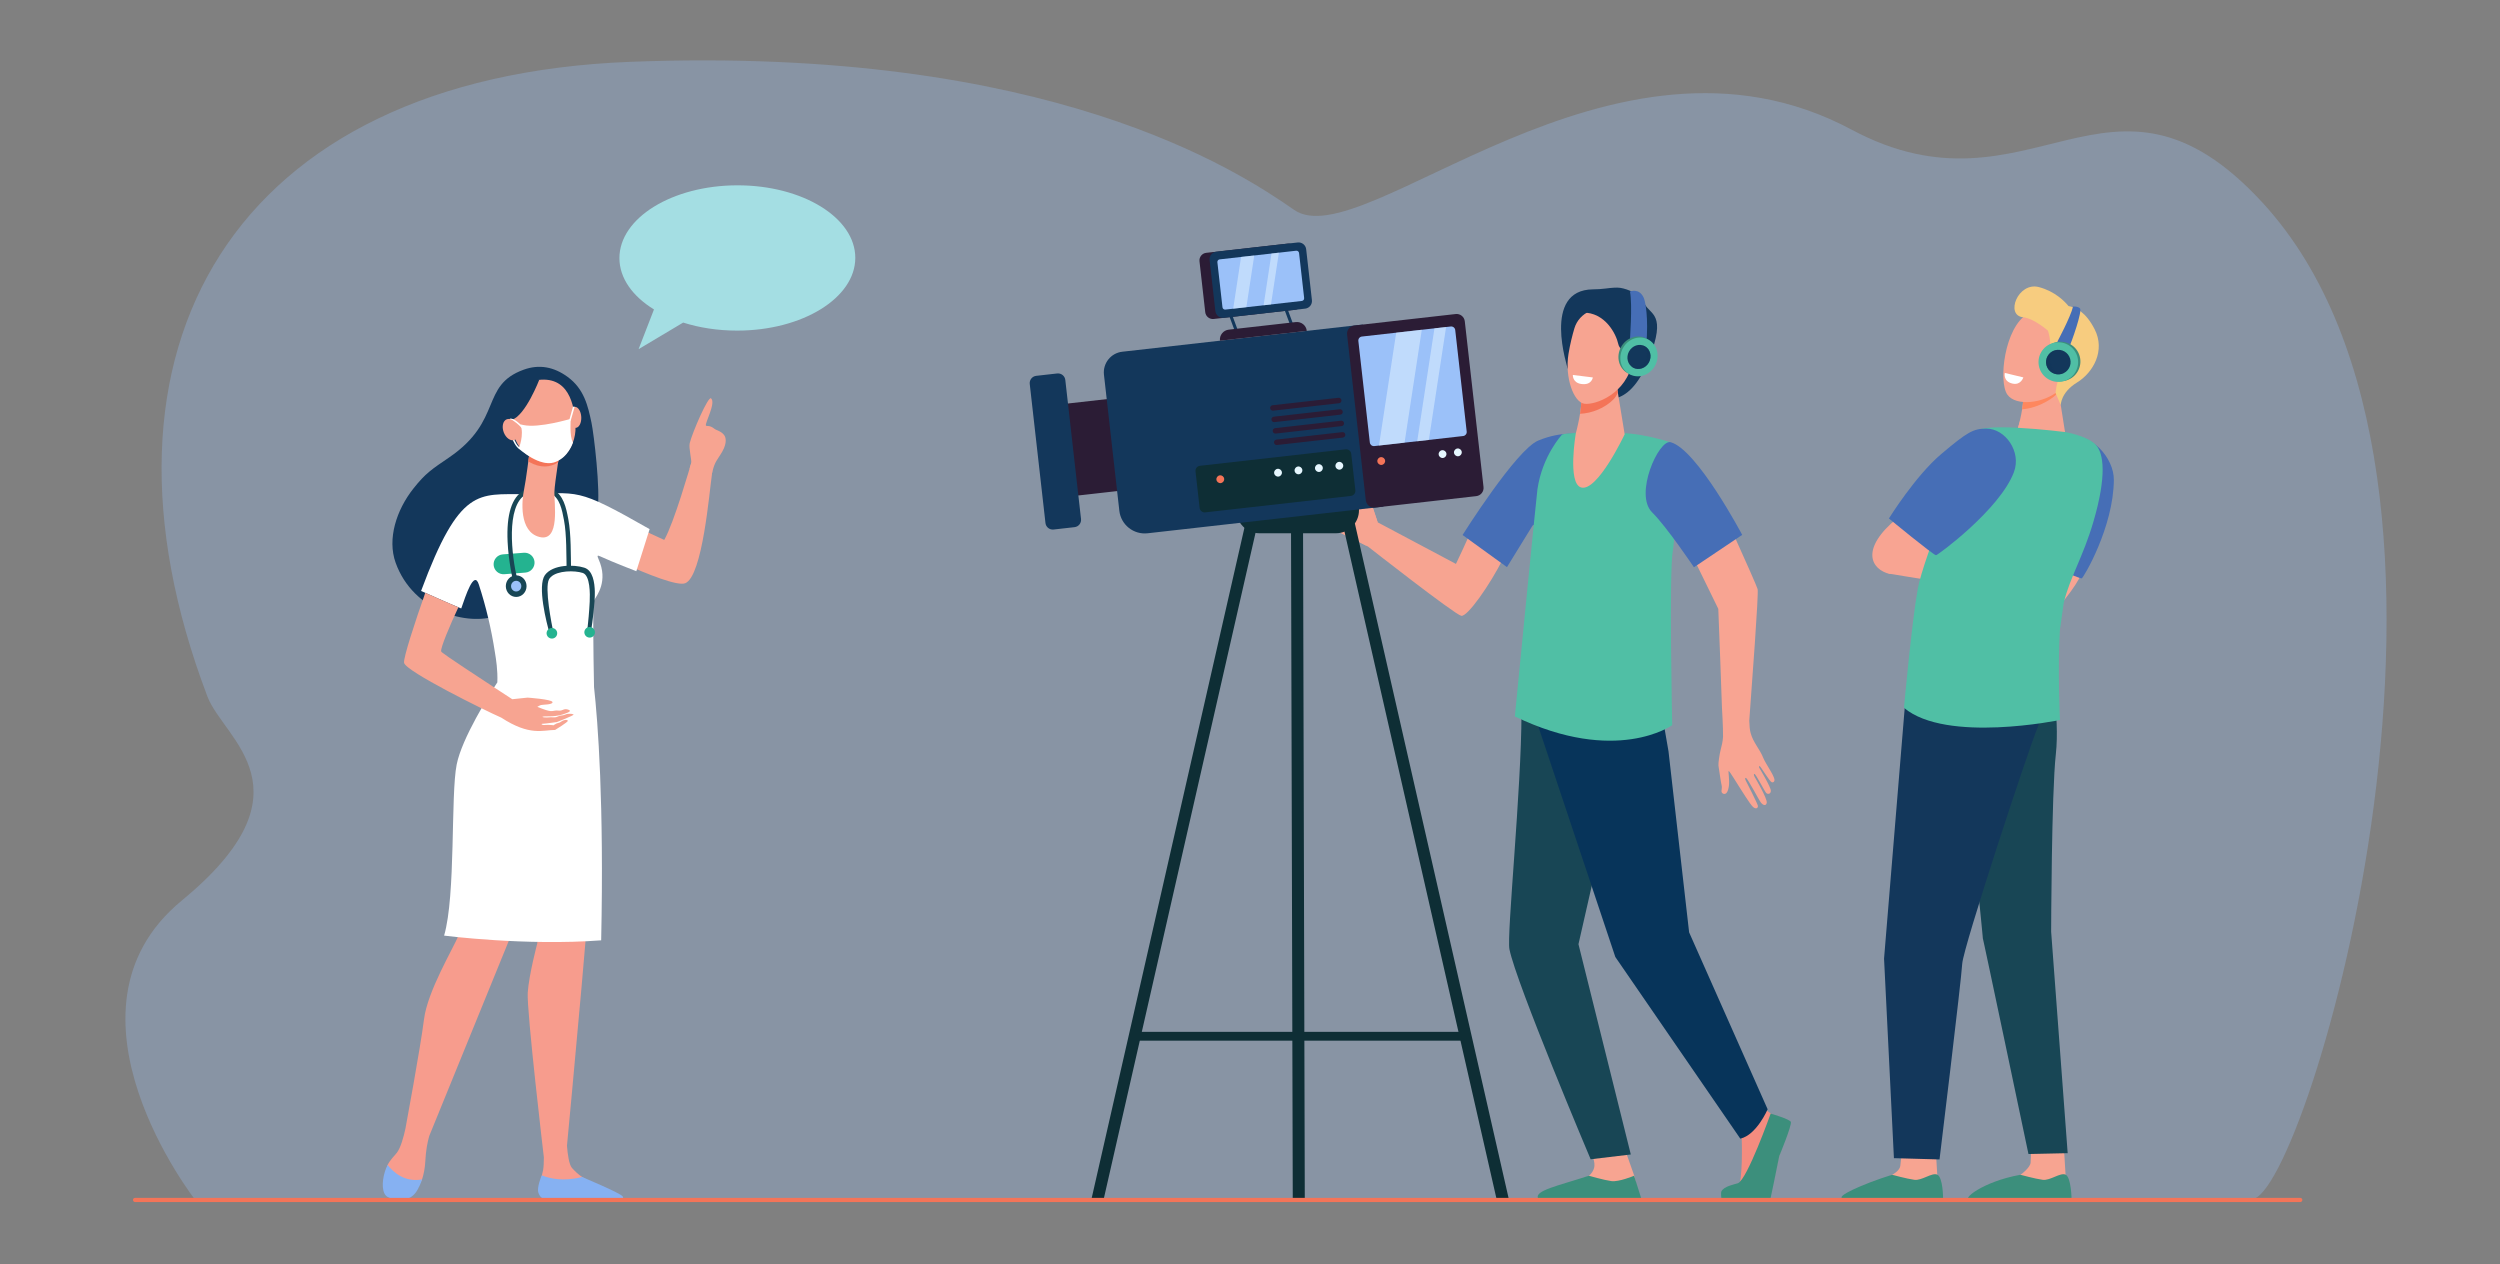 <?xml version="1.0" encoding="utf-8"?>
<!-- Generator: Adobe Illustrator 27.5.0, SVG Export Plug-In . SVG Version: 6.00 Build 0)  -->
<svg version="1.1" id="Layer_1" xmlns="http://www.w3.org/2000/svg" xmlns:xlink="http://www.w3.org/1999/xlink" x="0px" y="0px"
	 viewBox="0 0 3955.785 2000" style="enable-background:new 0 0 3955.785 2000;" xml:space="preserve">
<rect x="0" y="0" width="3955.785" height="2000" fill="#808080" stroke="none"/>
<rect y="0" style="fill:transparent;" width="3955.786" height="2000"/>
<g>
	<path style="opacity:0.3;fill:#9BC1F9;" d="M996.735,97.842C1660,71.957,1959.654,270.804,2047.723,332.088
		c108.974,75.83,501.603-330.504,881.825-127.068c284.197,152.058,408.923-146.43,650.124,115.23
		c407.918,442.522,68.102,1577.17-16.469,1577.021l-3215.133,1.481l-38.327,1.094c0,0-234.901-299.746-22.253-474.779
		c212.648-175.034,66.548-255.033,40.799-322.719C118.364,550.521,370.144,122.297,996.735,97.842z"/>
	<g>
		<g>
			<path style="fill:#F8A492;" d="M3293.375,906.373c-1.495,5.151-2.354,6.86-4.256,10.319
				c-12.261,22.314-40.705,54.157-40.705,54.157l-22.006-49.577c0,0,3.587-15.565,9.809-37.818
				C3257.471,889.001,3277.711,892.214,3293.375,906.373z"/>
			<path style="fill:#466EB6;" d="M3167.215,863.369c0,0,122.73,52.853,126.698,51.843c2.558-0.65,50.345-80.636,50.854-155.856
				c0.235-34.741-35.842-76.529-76.097-68.266c-20.266,4.162-19.952,9.799-49.936,53.367
				C3188.753,788.025,3167.215,863.369,3167.215,863.369z"/>
			<path style="fill:#F7A491;" d="M3062.451,1810.938c0,0,2.908,48.202,2.927,48.301c1.07,6.12,5.285,21.239,5.285,26.803
				c0,20.9-99.243-17.741-77.001-27.004c2.014-0.837,12.561-7.178,13.223-14.291c1.02-10.961,3.607-33.133,3.607-33.133
				L3062.451,1810.938z"/>
			<path style="fill:#3C8F7C;" d="M2993.908,1858.84c0,0,23.301,6.394,35.232,7.99c11.934,1.599,27.668-11.859,36.107-8.223
				c9.293,4,9.348,37.77,9.348,37.77s-152.537,0.898-158,0C2902.249,1894.014,2946.273,1873.73,2993.908,1858.84z"/>
			<path style="fill:#F7A491;" d="M3265.466,1810.938c0,0,2.911,48.202,2.929,48.301c1.07,6.12,5.284,21.239,5.284,26.803
				c0,20.9-99.241-17.741-77.001-27.004c2.014-0.837,15.689-11.912,16.351-19.024c1.02-10.96,0.479-28.4,0.479-28.4
				L3265.466,1810.938z"/>
			<path style="fill:#3C8F7C;" d="M3196.924,1858.84c0,0,23.301,6.394,35.234,7.99c11.934,1.599,27.666-11.859,36.108-8.223
				c9.29,4,9.659,40.016,9.659,40.016s-27.34-5.041-160.817-0.354C3102.602,1898.778,3136.053,1869.838,3196.924,1858.84z"/>
			<path style="fill:#F7A491;" d="M3256.252,612.448l11.252,71.16c0,0-42.873,34.427-67.866,27.163
				c-20.97-6.092-6.588-33.507-6.588-33.507s11.171-37.988,7.743-57.9C3197.365,599.452,3256.252,612.448,3256.252,612.448z"/>
			<path style="fill:#FE875E;" d="M3199.65,647.637c1.582-9.957,2.482-20.491,1.143-28.273c-1.582-9.189,10.111-11.364,23.16-11.047
				c17.076,1.464,32.299,4.131,32.299,4.131l-1.166,9.686C3253.113,626.908,3227.872,645.651,3199.65,647.637z"/>
			<path style="fill:#F7A491;" d="M3277.662,515.961c1.71-0.456,4.479,81.161-19.891,101.95
				c-24.369,20.788-67.927,25.231-81.358,6.692c-14.858-20.504-4.55-107.34,32.065-127.959S3277.662,515.961,3277.662,515.961z"/>
			<path style="fill:#F7CC7F;" d="M3226.176,454.258c25.825,6.816,41.259,23.133,46.832,30.02
				c11.83,2.126,27.432,9.441,41.389,36.77c17.162,33.604-1.988,68.298-27.955,84.223c-25.967,15.923-25.668,35.774-25.668,35.774
				l-8.242-19.221c0,0,1.525-19.197,8.585-30.513c7.06-11.317-10.312-20.3-14.36-30.373c-3.117-7.758-1.443-24.918-6.292-37.72
				c0,0-22.124-19.499-39.172-21.174C3172.232,499.192,3193.041,445.514,3226.176,454.258z"/>
			<path style="fill:#F7A491;" d="M3246.313,575.401c-1.246,9.853,2.635,18.243,8.671,18.742c6.036,0.499,11.94-7.084,13.189-16.937
				c1.247-9.853-2.634-18.244-8.671-18.742C3253.465,557.965,3247.561,565.548,3246.313,575.401z"/>
			<path style="fill:#F8A492;" d="M3156.633,935.049l-168.601-27.486c0,0,19.185-48.294,26.036-48.294
				c6.855,0,127.486,52.662,127.486,52.662l9.594,19.266L3156.633,935.049z"/>
			<path style="fill:#184655;" d="M3242.992,1050.648c0,0,16.818,81.309,9.964,142.961c-6.853,61.652-7.392,280.662-7.392,280.662
				l26.154,350.416l-62.059,1.35c0,0-73.59-350.246-72.219-341.255c1.37,8.99-24.674-246.609-24.674-246.609l87.729-195.232
				L3242.992,1050.648z"/>
			<path style="fill:#13375B;" d="M3226.543,1046.794c0,0,10.965,73.214-2.742,105.323
				c-13.707,32.111-117.575,347.174-118.945,372.862c-1.371,25.688-35.912,309.624-35.912,309.624l-72.162-2.027l-15.611-315.682
				l32.69-396.76l31.737-100.314L3226.543,1046.794z"/>
			<path style="fill:#F7A491;" d="M3267.504,683.608c0,0-17.793,11.675-34.392,10.324c-16.598-1.352-40.063-16.668-40.063-16.668
				l3.26-11.055c0,0,42.937-6.256,44.02-5.578C3241.411,661.307,3267.504,683.608,3267.504,683.608z"/>
			<path style="fill:#F8A492;" d="M3077.844,856.885c0,0-63.775,60.181-92.561,49.906c-28.787-10.275-40.699-45.399,29.539-96.786
				C3077.684,764.014,3077.844,856.885,3077.844,856.885z"/>
			<path style="fill:#50BFA5;" d="M3034.631,931.196c9.475-51.541,78.137-211.93,83.619-241.473
				c2.666-14.367,39.703-14.684,74.979-12.809c37.26,1.982,74.275,6.693,74.275,6.693s32.986,5.417,47.5,19.016
				c14.514,13.6,18.368,51.208-2.494,122.602c-16.47,56.357-36.886,87.302-46.99,128.352c-2.046,13.77-3.799,27.356-6.121,43.226
				c-3.715,61.381,0.043,142.471,0.043,142.471s-179.574,37.248-246.742-19.266
				C3012.699,1120.008,3024.926,984.002,3034.631,931.196z"/>
			<path style="fill:#466EB6;" d="M2988.844,820.373c0,0,70.461,58.161,74.574,58.161c2.648,0,100.551-72.019,123.149-131.186
				c12.494-32.71-13.71-69.307-43.644-69.184c-20.745,0.085-29.97,5.43-71.094,40.109
				C3030.707,752.953,2988.844,820.373,2988.844,820.373z"/>
			<path style="fill:#FFFFFF;" d="M3172.256,590.106l29.313,7.062c0,0-3.772,12.545-16.766,9.866
				C3168.959,603.767,3172.256,590.106,3172.256,590.106z"/>
			<path style="fill:#466EB6;" d="M3255.455,540.44c0,0,20.864-38.8,24.767-55.382c0,0,6.966-0.817,10.944,2.812
				c3.98,3.627-11.763,50.543-20.098,68.93L3255.455,540.44z"/>
			<g>
				<path style="fill:#3C8F7C;" d="M3290.764,563.76c4.537,16.708-5.33,33.932-22.039,38.469
					c-16.709,4.538-33.932-5.331-38.469-22.039c-4.537-16.707,5.328-33.931,22.037-38.468
					C3269.002,537.185,3286.227,547.052,3290.764,563.76z"/>
				<path style="fill:#50BFA5;" d="M3287.156,564.739c4.537,16.708-5.33,33.932-22.037,38.469
					c-16.709,4.538-33.933-5.331-38.469-22.039c-4.537-16.708,5.33-33.932,22.037-38.469
					C3265.396,538.164,3282.62,548.031,3287.156,564.739z"/>
				<path style="fill:#13375B;" d="M3275.676,567.857c2.814,10.367-3.309,21.054-13.675,23.869
					c-10.368,2.816-21.054-3.306-23.868-13.673c-2.816-10.367,3.306-21.054,13.673-23.869
					C3262.172,551.368,3272.86,557.49,3275.676,567.857z"/>
				<path style="opacity:0.5;fill:#13375B;" d="M3245.344,576.094c-2.48-9.133,1.98-18.506,10.164-22.535
					c-1.229,0.09-2.468,0.29-3.702,0.625c-10.366,2.815-16.489,13.501-13.673,23.868c2.814,10.367,13.5,16.489,23.868,13.673
					c1.233-0.334,2.402-0.789,3.509-1.333C3256.413,591.056,3247.824,585.227,3245.344,576.094z"/>
			</g>
		</g>
		<g>
			<path style="fill:#13375B;" d="M2520.582,457.848c6.793-0.066,13.579-0.428,20.312-1.335c7.612-1.025,17.347-1.959,23.005-1.038
				c11.91,1.94,31.02,9.434,38.004,24.564c8.699,18.851,36.379,14.712,6.92,89.07c-33.346,84.166-78.224,59.159-78.915,57.326
				c-0.69-1.831-24.899-68.862-24.899-68.862s-24.842,26.98-24.465,25.816C2480.908,582.267,2438.973,458.642,2520.582,457.848z"/>
			<path style="fill:#F7A491;" d="M2126.746,783.598c0.772-1.712,0.503-5.457,1.412-7.06c11.297,4.079,26.322,24.841,27.721,23.085
				c1.818-2.281-0.533-9.642-1.723-11.923c-1.187-2.279-2.359-5.062-3.547-7.342c-1.188-2.279-0.477-5.048,2.257-6.727
				c2.731-1.679,9.445,6.384,11.208,9.63c5.469,10.06,14.633,39.75,15.844,43.204l123.852,65.816c0,0,17.721-36.824,32.176-70.914
				c5.391,4.312,10.172,6.356,13.262,4.035c6.193-4.649,39.391-21.137,69.389-38.852c-13.034,39.38-30.64,78.236-39.985,96.95
				c-21.046,42.145-56.938,92.961-66.425,90.901c-10.813-2.347-147.543-109.543-147.561-109.557c0,0-25.697-13.224-35.707-17.616
				c-8.788-3.855-16.123-9.768-21.213-14.125C2118.332,818.156,2120.025,800.554,2126.746,783.598z"/>
			<path style="fill:#466EB6;" d="M2498.723,687.579c0,0-26.371-6.25-64.696,9.484c-34.853,14.308-119.809,149.48-119.809,149.48
				l70.276,50.85l40.451-65.708l36.167-21.236L2498.723,687.579z"/>
			<path style="fill:#F48C7F;" d="M2739.411,1780.242c0,0,16.205,15.811,16.572,21.613c0.367,5.803,1.435,67.968-5.181,73.771
				c-6.615,5.803-26.045,9.917-19.797,16.445c4.72,4.933,41.043,3.878,65.117,2.554c7.027-0.387,15.84-56.455,18.623-64.697
				c4.042-11.968,13.873-38.926,10.197-47.269c-1.791-4.065-10.357-12.419-22.429-20.215c-12.696-8.2-24.845-26.459-24.845-26.459
				L2739.411,1780.242z"/>
			<path style="fill:#F7A491;" d="M2571.553,1819.744c0,0,14.501,40.965,14.519,41.07c1.077,6.49,5.324,22.525,5.324,28.423
				c0,22.166-99.96-18.813-77.558-28.636c2.028-0.891,8.39-7.992,9.056-15.535c1.028-11.623-8.421-26.202-8.421-26.202
				L2571.553,1819.744z"/>
			<g>
				<path style="fill:#184655;" d="M2414.742,1054.241c0,0-7.289,73.438-7.289,74.534c0,118.795-23.549,350.843-19.068,373.177
					c10.924,54.477,128.511,332.374,128.511,332.374l63.553-7.598l-82.815-332.721l30.474-133.922l43.125-264.723L2414.742,1054.241
					z"/>
				<path style="fill:#07345A;" d="M2628.031,1119.198l12.061,69.604l32.625,286.459l124.25,279.972
					c0,0-17.477,40.738-43.262,46.459l-197.754-287.445l-122.842-367.811l4.312-81.715L2628.031,1119.198z"/>
			</g>
			<path style="fill:#50BFA5;" d="M2432.689,774.303c-1.848,12.747-35.723,359.302-35.723,359.302
				c160.457,77.498,248.996,13.807,248.996,13.807s-5.249-243.357,1.043-276.482c4.163-21.914,9.355-167.535-4.848-171.615
				c-18.223-5.232-39.118-10.792-61.895-13.154c-19.441-2.019-94.963-3.188-108.476,1.35
				C2471.788,687.51,2440.451,720.697,2432.689,774.303z"/>
			<path style="fill:#3C8F7C;" d="M2801.729,1762.051c0,0-37.347,105.154-51.965,110.231c-3.881,1.348-22.508,4.766-26.021,13.004
				c-1.059,2.481,0,10.769,0,10.769h77.844c0,0,9.846-46.331,13.737-66.688c0,0,20.605-49.737,18.315-54.257
				C2831.35,1770.588,2801.729,1762.051,2801.729,1762.051z"/>
			<path style="fill:#3C8F7C;" d="M2597.081,1896.552l-11.448-36.161c0,0-24.04,10.17-36.059,8.475
				c-12.021-1.695-35.488-8.475-35.488-8.475c-47.979,15.792-87.283,23.457-80.133,36.161l0,0H2597.081z"/>
			<path style="fill:#F7A491;" d="M2558.935,615.001l11.805,72.175c0,0-43.214,91.836-69.036,84.106
				c-21.666-6.488-8.336-85.363-8.336-85.363s11.809-42.359,8.268-63.556C2498.094,601.167,2558.935,615.001,2558.935,615.001z"/>
			<path style="fill:#F47458;" d="M2501.635,622.363c-3.541-21.196,57.3-7.362,57.3-7.362l0.982,6.209
				c-1.78,4.154-3.956,7.71-6.598,10.436c-13.591,14.025-34.833,22.45-53.199,23.089
				C2501.957,643.305,2503.086,631.055,2501.635,622.363z"/>
			<path style="fill:#F7A491;" d="M2179.392,826.5l-17.438,36.979c-6.254-3.198-22.008-11.203-30.795-15.237l25.535-49.103
				l-0.153-2.182c0-0.529-0.042-1.093-0.118-1.676v-0.011h-0.002c-0.375-2.875-1.535-6.173-2.264-7.571
				c-1.188-2.279-2.359-5.062-3.547-7.342c-1.188-2.279-0.477-5.048,2.257-6.727c2.731-1.679,9.445,6.383,11.208,9.63
				c5.324,9.798,14.152,38.198,15.73,42.87L2179.392,826.5z"/>
			<path style="fill:#F8A492;" d="M2789.432,1197.9c-4.636-11.98-15.469-23.229-19.42-38.112
				c-1.326-4.999-1.938-11.927-2.113-19.465c4.01-55.856,15.088-200.926,13.197-208.16c-2.242-8.572-71.305-159.988-71.305-159.988
				l-58.006,53.909l67.102,137.33c0.561,8.02,5.814,156.768,5.814,156.768s1.875,30.144,1.694,45.799
				c-0.555,7.594-2.11,14.258-3.663,19.963c-1.954,7.178-4.024,21.992-3.591,25.568c0.504,4.155,1.822,12.688,2.685,17.812
				c0.861,5.125,1.659,11.172,2.439,13.829c0.475,1.615,0.09,5.367-0.283,8.055c-0.557,4.008,4.12,6.635,7.223,4.041
				c2.926-2.443,3.83-7.827,4.375-11.178c1.541-9.452-1.536-24.395-0.111-24.102c1.424,0.295,14.76,22.449,16.448,24.885
				c1.688,2.434,17.327,28.099,22.013,32.07c4.685,3.971,7.93,1.721,7.638-1.807c-0.252-3.035-19.234-40.09-19.234-40.09
				s-2.409-4.731,0.35-4.043c2.759,0.69,20.06,34.297,23.573,38.828c3.516,4.529,7.996,5.9,9.273,0.645
				c1.555-6.395-19.123-41.127-19.123-41.127s-2.517-4.398-0.353-4.75c2.164-0.35,16.405,28.492,18.973,30.461
				c2.566,1.969,6.847,1.351,7.021-3.684c0.205-5.93-18.521-36.777-18.521-36.777s-0.756-2.745,0.83-2.359
				c1.588,0.385,15.486,24.104,18.979,25.431c2.934,1.116,3.982-1.501,3.982-1.501
				C2810.768,1231.072,2794.067,1209.881,2789.432,1197.9z"/>
			<path style="fill:#466EB6;" d="M2756.697,846.346l-76.342,51.255c0,0-43.027-64.028-66.124-86.821
				c-28.933-28.555,10.54-116.031,29.181-111.081C2685.109,710.769,2756.697,846.346,2756.697,846.346z"/>
			<path style="fill:#0E2E35;" d="M1992.67,843.787h121.291c20.09,0,36.375-16.286,36.375-36.375v-8.595h-194.041v8.595
				C1956.295,827.501,1972.58,843.787,1992.67,843.787z"/>
			<polygon style="fill:#0E2E35;" points="1746.238,1898.055 1727.318,1896.043 1973.015,817.809 1991.936,819.821 			"/>
			<polygon style="fill:#0E2E35;" points="2368.208,1898.055 2387.128,1896.043 2141.432,817.809 2122.512,819.821 			"/>
			<polygon style="fill:#0E2E35;" points="2064.578,1898.623 2045.553,1898.623 2042.744,815.946 2061.771,815.946 			"/>
			
				<rect x="1791.645" y="1632.706" transform="matrix(-1 -1.224647e-16 1.224647e-16 -1 4110.131 3279.37)" style="fill:#0E2E35;" width="526.841" height="13.958"/>
			<g>
				<path style="fill:#2B1C35;" d="M1707.354,783.868l88.074-9.956l-16.449-145.523l-88.075,9.956
					c-22.213,2.511-38.184,22.554-35.673,44.767l7.356,65.082C1665.099,770.406,1685.141,786.377,1707.354,783.868z"/>
				
					<rect x="2037.478" y="485.96" transform="matrix(-0.938 0.347 -0.347 -0.938 4127.57 266.208)" style="fill:#13375B;" width="4.882" height="34.386"/>
				
					<rect x="1950.017" y="495.847" transform="matrix(-0.938 0.347 -0.347 -0.938 3961.53 315.746)" style="fill:#13375B;" width="4.881" height="34.386"/>
				<path style="fill:#2B1C35;" d="M1920.462,504.721l128.749-14.554c6.641-0.75,11.415-6.741,10.665-13.382l-9.115-80.638
					c-0.751-6.641-6.743-11.415-13.383-10.664l-128.749,14.553c-6.64,0.751-11.413,6.743-10.663,13.382l9.115,80.64
					C1907.831,500.697,1913.823,505.472,1920.462,504.721z"/>
				<path style="fill:#13375B;" d="M1815.899,843.811l373.056-42.168l-32.57-288.13l-380.553,43.018
					c-18.072,2.044-31.066,18.349-29.023,36.421l24.325,215.187C1773.644,830.351,1793.686,846.322,1815.899,843.811z"/>
				<path style="fill:#2B1C35;" d="M2175.545,803.158l160.373-18.128c7.15-0.809,12.291-7.259,11.482-14.41l-29.643-262.237
					c-0.809-7.15-7.26-12.291-14.408-11.483l-160.373,18.129c-7.15,0.808-12.291,7.259-11.484,14.409l29.644,262.237
					C2161.944,798.826,2168.396,803.966,2175.545,803.158z"/>
				<path style="fill:#9BC1F9;" d="M2174.565,705.834l140.585-15.891c3.505-0.396,6.025-3.559,5.63-7.064l-18.159-160.635
					c-0.396-3.506-3.559-6.027-7.064-5.63l-140.585,15.891c-3.505,0.397-6.026,3.56-5.63,7.065l18.158,160.634
					C2167.896,703.71,2171.059,706.231,2174.565,705.834z"/>
				<path style="fill:#E6F7FF;" d="M2300.669,716.471c0.384,3.393,3.446,5.833,6.839,5.45c3.393-0.384,5.833-3.446,5.449-6.839
					c-0.383-3.393-3.445-5.832-6.838-5.449C2302.726,710.015,2300.286,713.077,2300.669,716.471z"/>
				<path style="fill:#E6F7FF;" d="M2276.416,719.212c0.385,3.393,3.445,5.833,6.838,5.451c3.395-0.384,5.834-3.446,5.451-6.84
					c-0.385-3.394-3.447-5.833-6.84-5.45C2278.473,712.757,2276.032,715.819,2276.416,719.212z"/>
				<path style="fill:#F47458;" d="M2179.402,730.179c0.384,3.393,3.445,5.833,6.84,5.449c3.393-0.384,5.832-3.444,5.449-6.839
					c-0.384-3.393-3.445-5.833-6.838-5.449C2181.459,723.724,2179.02,726.786,2179.402,730.179z"/>
				<path style="fill:#13375B;" d="M1936.47,502.912l128.749-14.554c6.641-0.75,11.416-6.742,10.664-13.382l-9.115-80.639
					c-0.75-6.64-6.742-11.416-13.383-10.665l-128.748,14.555c-6.641,0.75-11.416,6.742-10.665,13.382l9.115,80.639
					C1923.838,498.887,1929.829,503.663,1936.47,502.912z"/>
				<path style="fill:#9BC1F9;" d="M1938.911,489.863l121.015-13.68c2.271-0.256,3.903-2.304,3.646-4.574l-8.053-71.243
					c-0.258-2.27-2.305-3.902-4.576-3.646l-121.015,13.68c-2.27,0.255-3.902,2.304-3.646,4.574l8.053,71.243
					C1934.593,488.487,1936.641,490.12,1938.911,489.863z"/>
				<path style="fill:#2B1C35;" d="M1944.255,521.608l106.068-11.99c8.662-0.979,16.478,5.25,17.456,13.912l0,0l-137.434,15.534l0,0
					C1929.366,530.403,1935.594,522.587,1944.255,521.608z"/>
				<path style="fill:#13375B;" d="M1667.108,837.868l33.167-3.747c6.38-0.722,10.966-6.478,10.245-12.857l-24.877-220.078
					c-0.721-6.379-6.476-10.966-12.855-10.245l-33.167,3.748c-6.38,0.722-10.966,6.478-10.245,12.856l24.877,220.079
					C1654.973,834.003,1660.728,838.59,1667.108,837.868z"/>
				<path style="fill:#0E2E35;" d="M1907.058,810.745l230.485-26.053c4.398-0.496,7.561-4.466,7.064-8.863l-6.535-57.803
					c-0.496-4.397-4.465-7.562-8.863-7.063l-230.486,26.054c-4.398,0.496-7.561,4.466-7.064,8.863l6.534,57.803
					C1898.691,808.08,1902.659,811.243,1907.058,810.745z"/>
				<path style="fill:#2B1C35;" d="M2020.66,704.146l104.264-11.787c2.373-0.268,4.08-2.41,3.813-4.782l0,0
					c-0.27-2.373-2.41-4.08-4.783-3.812l-104.266,11.786c-2.373,0.268-4.078,2.41-3.811,4.783l0,0
					C2016.146,702.707,2018.287,704.414,2020.66,704.146z"/>
				<path style="fill:#2B1C35;" d="M2018.612,686.034l104.266-11.785c2.372-0.268,4.079-2.411,3.812-4.783l0,0
					c-0.27-2.372-2.41-4.079-4.783-3.81l-104.265,11.785c-2.374,0.268-4.08,2.41-3.812,4.783l0,0
					C2014.1,684.598,2016.24,686.305,2018.612,686.034z"/>
				<path style="fill:#2B1C35;" d="M2016.566,667.926l104.264-11.786c2.373-0.268,4.08-2.41,3.812-4.783l0,0
					c-0.269-2.373-2.409-4.079-4.782-3.811l-104.266,11.786c-2.373,0.269-4.078,2.41-3.811,4.782l0,0
					C2012.051,666.489,2014.193,668.194,2016.566,667.926z"/>
				<path style="fill:#2B1C35;" d="M2014.52,649.817l104.265-11.786c2.372-0.268,4.079-2.41,3.812-4.782l0,0
					c-0.27-2.373-2.41-4.08-4.783-3.812l-104.266,11.786c-2.373,0.268-4.08,2.41-3.81,4.782l0,0
					C2010.004,648.38,2012.146,650.085,2014.52,649.817z"/>
				<path style="fill:#E6F7FF;" d="M2113.111,737.673c0.383,3.393,3.445,5.833,6.838,5.449c3.393-0.384,5.833-3.444,5.449-6.839
					c-0.383-3.393-3.445-5.833-6.838-5.449C2115.167,731.217,2112.727,734.279,2113.111,737.673z"/>
				<path style="fill:#E6F7FF;" d="M2080.773,741.328c0.383,3.393,3.444,5.832,6.838,5.449c3.394-0.384,5.834-3.445,5.449-6.838
					c-0.383-3.393-3.445-5.833-6.838-5.449C2082.829,734.873,2080.389,737.935,2080.773,741.328z"/>
				<path style="fill:#E6F7FF;" d="M2048.436,744.983c0.384,3.393,3.445,5.833,6.838,5.449c3.395-0.384,5.834-3.446,5.449-6.839
					c-0.383-3.393-3.444-5.833-6.838-5.449C2050.492,738.529,2048.051,741.59,2048.436,744.983z"/>
				<path style="fill:#E6F7FF;" d="M2016.097,748.639c0.384,3.393,3.446,5.832,6.839,5.449c3.394-0.384,5.834-3.445,5.449-6.839
					c-0.383-3.393-3.445-5.832-6.838-5.449C2018.154,742.184,2015.714,745.245,2016.097,748.639z"/>
				<path style="fill:#F47458;" d="M1924.743,758.965c0.384,3.393,3.445,5.835,6.839,5.45c3.393-0.384,5.833-3.445,5.45-6.838
					c-0.384-3.393-3.446-5.834-6.839-5.45C1926.799,752.51,1924.36,755.572,1924.743,758.965z"/>
				<polygon style="opacity:0.5;fill:#E6F7FF;" points="2222.448,700.423 2181.966,704.998 2209.235,526.371 2249.718,521.795 				
					"/>
				<polygon style="opacity:0.5;fill:#E6F7FF;" points="2260.887,696.077 2242.484,698.157 2269.754,519.53 2288.156,517.45 				"/>
				<polygon style="opacity:0.5;fill:#E6F7FF;" points="1972.145,486.106 1951.29,488.463 1963.776,406.574 1984.631,404.218 				
					"/>
				<polygon style="opacity:0.5;fill:#E6F7FF;" points="2011.095,481.704 1999.418,483.023 2011.904,401.134 2023.58,399.814 				
					"/>
			</g>
			<path style="fill:#F7A491;" d="M2551.931,493.545c-23.954-12.276-53.202,0.617-60.763,26.038
				c-3.285,11.048-6.828,25.026-9.331,40.506c-6.018,37.229,8.108,76.32,25.057,78.746c16.95,2.426,67.251-15.035,76.528-67.784
				C2589.148,538.484,2577.066,506.428,2551.931,493.545z"/>
			<path style="fill:#F7A491;" d="M2570.333,573.454c-1.178,8.233,3.325,15.689,10.058,16.653
				c6.733,0.965,13.146-4.931,14.324-13.164c1.179-8.233-3.324-15.689-10.059-16.654
				C2577.924,559.326,2571.511,565.22,2570.333,573.454z"/>
			<path style="fill:#13375B;" d="M2584.656,560.289c0,0-20.959-1.497-24.117-16.27c-3.16-14.773-20.186-49.967-56.521-49.471
				c-36.338,0.496,37.582-17.697,40.2-16.847c2.618,0.851,34.103,10.837,34.103,10.837s17.766,27.718,17.93,30.183
				c0.164,2.465-0.58,28.51-0.58,28.51L2584.656,560.289z"/>
			<path style="fill:#FFFFFF;" d="M2520.362,597.23l-31.634-3.922c0,0-0.76,12.105,13.102,14.231
				C2518.73,610.131,2520.362,597.23,2520.362,597.23z"/>
			<path style="fill:#466EB6;" d="M2578.822,541.153c0,0,4.56-58.911,0.302-79.837c0,0,14.565-6.325,21.81,9.931
				c2.498,5.604,7.858,31.484,3.912,75.214L2578.822,541.153z"/>
			<g>
				<path style="fill:#3C8F7C;" d="M2564.826,549.412c-8.156,15.16-3.35,33.595,10.738,41.175
					c14.088,7.579,32.121,1.433,40.277-13.729c8.158-15.162,3.35-33.596-10.738-41.175S2572.983,534.249,2564.826,549.412z"/>
				<path style="fill:#50BFA5;" d="M2567.867,551.046c-8.158,15.162-3.35,33.597,10.738,41.176
					c14.086,7.579,32.119,1.433,40.276-13.729s3.35-33.596-10.737-41.175C2594.057,529.739,2576.023,535.886,2567.867,551.046z"/>
				<path style="fill:#13375B;" d="M2577.549,556.255c-5.062,9.407-2.079,20.845,6.662,25.548c8.74,4.703,19.93,0.889,24.99-8.519
					c5.061-9.407,2.078-20.845-6.662-25.547C2593.798,543.034,2582.609,546.849,2577.549,556.255z"/>
				<path style="opacity:0.5;fill:#13375B;" d="M2603.121,570.014c4.458-8.287,2.668-18.144-3.795-23.59
					c1.095,0.324,2.172,0.755,3.213,1.315c8.74,4.702,11.723,16.14,6.662,25.547c-5.063,9.407-16.25,13.221-24.99,8.519
					c-1.041-0.559-1.994-1.221-2.867-1.957C2589.451,582.239,2598.662,578.301,2603.121,570.014z"/>
			</g>
		</g>
		<g>
			<g>
				<g>
					<path style="fill:#F79C8D;" d="M971.857,1890.955c-8.118-5.982-14.669-9.938-40.603-22.511
						c-1.691-0.819-7.849-4.744-10.07-6.104c-5.63-3.445-11.285-8.869-16.153-14.301c-4.647-5.186-6.863-21.813-7.909-35.063
						c2.67-29.593,44.323-463.148,44.323-539.261c0-53.854-6.063-150.494-6.063-150.494l-21.652-12.287l-62.846,217.826
						l-0.695,163.797c0,0-13.268,49.695-15.136,78.254c-1.867,28.56,25.504,260.493,25.504,260.493h0.001
						c0.001,8.29-0.324,15.787-1.246,20.471c-1.706,8.671-7.21,23.972-2.852,32.133c4.357,8.16,8.865,6.702,8.865,6.702
						l102.492,4.758C973.968,1895.466,976.817,1894.611,971.857,1890.955z"/>
					<path style="fill:#F79C8D;" d="M778.476,1106.404c0,0-39.214,59.158-48.551,108.117c-9.336,48.959,21.137,202.849-3.85,264.609
						c-8.515,21.049-49.535,88.748-55.137,133.628c-5.602,44.878-29.39,172.995-29.39,172.995h0.002
						c-2.95,13.598-7.569,30.418-13.566,38.237c-3.671,4.786-10.375,10.838-14.776,19.489c-3.581,13.938-4.696,28.231,1.078,38.913
						c1.418,2.624,2.873,6.682,8.78,8.509c17.491,5.409,31.829,0.441,39.276-16.348c1.267-2.854,4.412-4.928,5.516-8.367
						c2.522-7.859,4.641-17.858,5.15-28.824c0.779-16.708,3.392-29.984,6.177-39.803l0,0l125.346-307.484l90.747-265.363
						l23.247-136.667L778.476,1106.404z"/>
					<path style="fill:#86B1F2;" d="M667.858,1866.188c-27.129,4.958-45.182-10.948-54.574-22.856
						c-6.897,13.489-10.26,33.618-5.188,44.7c4.467,9.76,17.522,9.48,27.801,9.863c10.867,0.404,19.278-5.648,24.669-15.133
						C663.086,1878.332,665.683,1872.816,667.858,1866.188z"/>
					<path style="fill:#86B1F2;" d="M921.169,1862.332c-29.866,7.68-51.406,2.458-63.757-2.533
						c-1.439,1.459-7.942,20.396-5.703,26.941c2.742,8.014,6.646,9.824,10.094,9.916c27.28,0.717,99.925,1.694,120.726,1.967
						c2.906,0.037,4.508-3.363,2.64-5.6C980.011,1886.849,923.395,1863.694,921.169,1862.332z"/>
				</g>
				<g>
					<path style="fill:#F7A491;" d="M899.541,849.948l45.65-48.162c0,0,48.864,26.873,105.826,52.549
						c15.66-27.255,41.218-116.91,42.591-121.186c1.379-4.292,36.816-7.744,32.897,17.655
						c-3.917,25.376-14.641,161.154-42.316,172.054C1060.024,932.378,899.541,849.948,899.541,849.948z"/>
					<path style="fill:#F7A491;" d="M1146.388,689.294c-4.46-7.009-12.508-8.116-15.929-10.832
						c-8.116-6.444-12.079-3.382-13.38-5.097c-2.336-3.08,16.337-35.966,8-43.099c-4.457-3.812-29.392,53.549-33.698,70.814
						c-1.938,7.77,3.605,27.778,2.228,32.068c-0.227,0.704-1.107,3.715-2.489,8.38c11.127,1.012,25.955,2.991,35.811,6.759
						c3.528-18.217,9.302-21.738,16.272-34.358C1151.06,699.701,1147.939,691.731,1146.388,689.294z"/>
					<path style="fill:#13375B;" d="M935.955,669.047c-5.668-26.771-11.52-53.638-38.121-72.921
						c-21.527-15.604-44.659-20.063-69.184-11.168c-69.485,25.202-32.111,80.345-118.339,139.118
						c-26.793,18.262-36.964,24.629-56.192,48.966c-26.915,34.064-41.625,79.772-28.096,117.398
						c27.978,77.816,114.671,100.297,160.024,83.798c84.414-30.71,154.741-137.765,159.416-166.979
						C950.465,775.99,939.604,686.281,935.955,669.047z"/>
					<path style="fill:#FFFFFF;" d="M949.434,880.205c20.431,9.446,57.429,23.624,57.429,23.624l21.051-66.577
						c-118.979-67.68-109.644-56.759-198.942-55.429c-71.339,1.018-101.237-12.605-162.668,153.232c0,0,46.765,21.01,63.508,27.754
						c7.201-20.5,20.216-61.384,27.804-38.076c11.464,35.213,19.862,70.763,25.492,107.36c1.899,11.516,4.598,28.114,3.857,47.598
						c-12.719,19.547-56.084,88.347-64.349,130.023c-9.708,48.959-1.215,206.558-19.893,270.715c0,0,128.438,16.541,248.537,7.467
						c4.618-217.697-5.209-345.065-11.302-400.676c-1.135-58.003-2.143-133.815,0.243-137.755
						c4.307-7.109,22.486-30.073,7.017-64.419C944.483,878.972,945.221,878.258,949.434,880.205z"/>
					<path style="fill:#F7A491;" d="M860.121,1147.229c0.841,0.115,4.63-0.383,7.731-0.307c4.287,0.076,8.039,0.729,8.039,0.729
						s1.683-1.455,4.899-2.947c1.338-0.613,3.52-0.843,5.013-1.531c1.53-0.728,2.833-2.029,4.287-2.68
						c3.789-1.644,7.271-2.029,8.42-0.039c0.958,1.646-20.131,14.545-20.131,14.545c-19.521,0.115-39.959,10.066-85.199-19.443
						c-25.835-11.291-151.299-73.258-153.825-86.767c-1.416-7.578,17.836-66.253,33.566-110.805
						c12.133,5.435,37.931,16.918,52.359,22.965c-13.242,28.055-28.858,65.258-27.212,69.812c0.421,1.187,1.991,3.33,86.807,58.866
						c2.142,1.378,4.325,2.833,6.544,4.285c5.972,3.905,12.363,8.079,19.137,12.479l24.189-2.526c0,0,38.313,2.641,39.462,7.003
						c0.498,1.99-2.679,2.986-6.583,3.561h-0.115c-0.573,0.076-1.148,0.152-1.721,0.229c-0.039,0-0.078,0-0.078,0
						c-4.21,0.497-8.65,0.574-9.721,0.957c-1.225,0.421-3.675,1.376-5.779,2.832c23.883,9.761,22.046,6.278,29.968,5.78
						c1.99-0.152,4.095,0.42,5.97,0.268c3.216-0.268,5.78-2.182,8.269-2.335c3.636-0.19,6.583,1.492,7.234,2.181
						c0.841,0.844-0.728,2.068-3.789,3.444c-18.449,8-33.72,4.939-38.62,6.124c-3.292,0.805,2.717,2.029,12.095,1.035
						c2.335-0.23,5.397,0.611,8.497-0.115c2.067-0.46,3.943-1.799,5.971-2.297c1.875-0.46,3.789-0.422,5.358-0.727
						c2.067-0.383,4.938-1.951,6.583-2.143c6.123-0.69,9.11,0.382,9.799,0.957c1.415,1.261-26.411,11.941-26.411,11.941
						s-19.176,2.757-23.461,2.757C857.671,1145.315,855.106,1146.463,860.121,1147.229z"/>
					<path style="fill:#24B390;" d="M831.3,906.016l-33.309,2.565c-8.667,0.668-16.235-5.817-16.902-14.485l0,0
						c-0.667-8.667,5.818-16.235,14.485-16.902l33.309-2.565c8.667-0.667,16.234,5.818,16.902,14.485l0,0
						C846.452,897.782,839.967,905.349,831.3,906.016z"/>
					<g>
						<path style="fill:#184655;" d="M811.505,917.648c-0.069-0.288-6.871-29.13-8.321-60.52
							c-1.994-43.141,6.592-70.379,25.519-80.959c14.876-8.314,31.469-9.06,45.525-2.042c17.439,8.706,21.479,28.73,25.064,47.51
							c4.482,23.443,3.815,58.073,4.319,80.292l-7.033,0.16c-0.503-22.102,0.153-56.386-4.195-79.132
							c-3.11-16.302-6.435-35.117-21.298-42.538c-12.115-6.047-25.948-5.377-38.95,1.891
							c-32.267,18.035-22.251,98.306-13.787,133.706L811.505,917.648z"/>
					</g>
					<g>
						<path style="fill:#184655;" d="M870.11,1003.92c-5.811-19.733-19.971-76.652-7.94-93.863
							c12.536-17.246,46.287-17.015,62.213-11.849c13.808,4.149,16.514,23.714,16.821,38.061
							c0.324,17.763-3.515,46.987-6.264,64.383l-5.893-0.806c1.801-16.715,3.237-31.392,4.049-47.659
							c0.581-12.403,0.864-41.723-11.011-45.612c-12.946-4.192-39.72-3.956-50.478,6.397c-1.368,1.315-2.387,2.711-2.847,3.566
							c-7.365,13.623,4.087,70.724,7.183,85.889L870.11,1003.92z"/>
					</g>
					<path style="fill:#184655;" d="M833.182,927.469c0,9.435-7.35,17.083-16.414,17.083c-9.064,0-16.413-7.648-16.413-17.083
						c0-9.435,7.349-17.084,16.413-17.084C825.832,910.385,833.182,918.034,833.182,927.469z"/>
					<path style="fill:#9BC1F9;" d="M824.895,927.469c0,4.671-3.638,8.458-8.127,8.458c-4.487,0-8.125-3.786-8.125-8.458
						c0-4.672,3.638-8.458,8.125-8.458C821.257,919.01,824.895,922.797,824.895,927.469z"/>
					<path style="fill:#24B390;" d="M881.211,999.227c1.905,5.517-2.099,11.188-7.939,11.234c-3.535,0.027-6.786-2.268-7.941-5.607
						c-1.911-5.522,2.1-11.198,7.943-11.239C876.809,993.59,880.057,995.886,881.211,999.227z"/>
					<path style="fill:#24B390;" d="M940.963,997.693c1.911,5.518-2.093,11.193-7.935,11.24c-3.536,0.028-6.787-2.267-7.943-5.608
						c-1.909-5.519,2.1-11.192,7.938-11.238C936.558,992.058,939.807,994.353,940.963,997.693z"/>
					<path style="fill:#F7A491;" d="M837.756,716.173c0,0-5.441,43.93-8.648,59.179c-3.354,15.958-8.403,66.213,24.688,74.374
						c33.091,8.159,22.865-54.682,23.412-70.907c0.546-16.226,9.924-72.806,9.924-72.806L837.756,716.173z"/>
					<path style="fill:#F47458;" d="M835.956,730.19c0.338,0.201,0.651,0.418,0.996,0.616c18.288,10.485,34.208,8.831,46.155,0.67
						c2.133-14.043,4.027-25.465,4.027-25.465l-49.376,10.161C837.757,716.173,837.031,722.027,835.956,730.19z"/>
					<path style="fill:#F7A491;" d="M847.705,601.778c0,0-19.392,5.452-30.572,24.707c-11.182,19.257-16.759,74.562,24.399,98.16
						c41.16,23.597,70.375-14.211,69.129-49.583C909.417,639.691,899.562,592.902,847.705,601.778z"/>
					<path style="fill:#F7A491;" d="M919.755,659.884c0.457,9.194-3.476,16.864-8.786,17.132c-5.307,0.269-9.982-6.966-10.438-16.16
						c-0.458-9.193,3.476-16.864,8.785-17.132C914.624,643.454,919.298,650.69,919.755,659.884z"/>
					<path style="fill:#13375B;" d="M853.531,600.322c0,0-22.189,57.842-43.901,64.007c-21.716,6.166-19.982,34.618-19.982,34.618
						s-2.78-65.767,17.055-81.888C826.54,600.938,853.531,600.322,853.531,600.322z"/>
					<path style="fill:#FFFFFF;" d="M823.467,671.461l4.539,1.02c24.488,5.507,75.103-9.815,75.103-9.815
						s-2.345,28.139,3.517,37.351c0,0-7.228,24.958-30.341,31.826c-23.115,6.867-55.581-22.027-55.581-22.027
						S830,688.544,823.467,671.461z"/>
					<g>
						<path style="fill:#FFFFFF;" d="M822.41,710.745c-11.61-4.221-24.791-49.93-13.595-48.401c3.74,0.51,8.503,3.441,14.159,8.711
							c2.282,2.125,4.12,4.093,5.262,5.369c2.392,2.675,2.392,2.921,2.392,3.37h-2.513c0,0.333,0.135,0.555,0.15,0.58
							c-0.983-1.564-12.487-14.544-19.79-15.541c-0.222-0.029-0.746-0.103-1.128,1.44c-2.102,8.514,7.293,38.975,15.922,42.112
							L822.41,710.745z"/>
					</g>
					<path style="fill:#FFFFFF;" d="M906.669,643.49l-5.821,20.936l2.01,1.758l6.458-22.46
						C909.316,643.724,908.218,643.28,906.669,643.49z"/>
					<path style="fill:#F7A491;" d="M818.94,675.647c3.351,9.042,1.155,18.223-4.904,20.506
						c-6.058,2.283-13.682-3.194-17.032-12.236c-3.349-9.042-1.153-18.223,4.905-20.506S815.592,666.605,818.94,675.647z"/>
				</g>
			</g>
			<path style="fill:#A4DEE3;" d="M1166.697,293.237c-103.065,0.135-186.601,51.708-186.584,115.191
				c0.01,31.739,20.905,60.449,54.682,81.204l-24.34,62.824l70.542-42.047c25.681,8.166,54.847,12.758,85.765,12.717
				c103.065-0.134,186.601-51.708,186.583-115.189C1353.328,344.455,1269.762,293.102,1166.697,293.237z"/>
		</g>
	</g>
	<path style="fill:#F47458;" d="M3639.727,1895.37H213.736c-1.838,0-3.328,1.489-3.328,3.327l0,0c0,1.838,1.489,3.327,3.328,3.327
		h3425.99c1.838,0,3.327-1.489,3.327-3.327l0,0C3643.054,1896.859,3641.564,1895.37,3639.727,1895.37z"/>
</g>
</svg>
